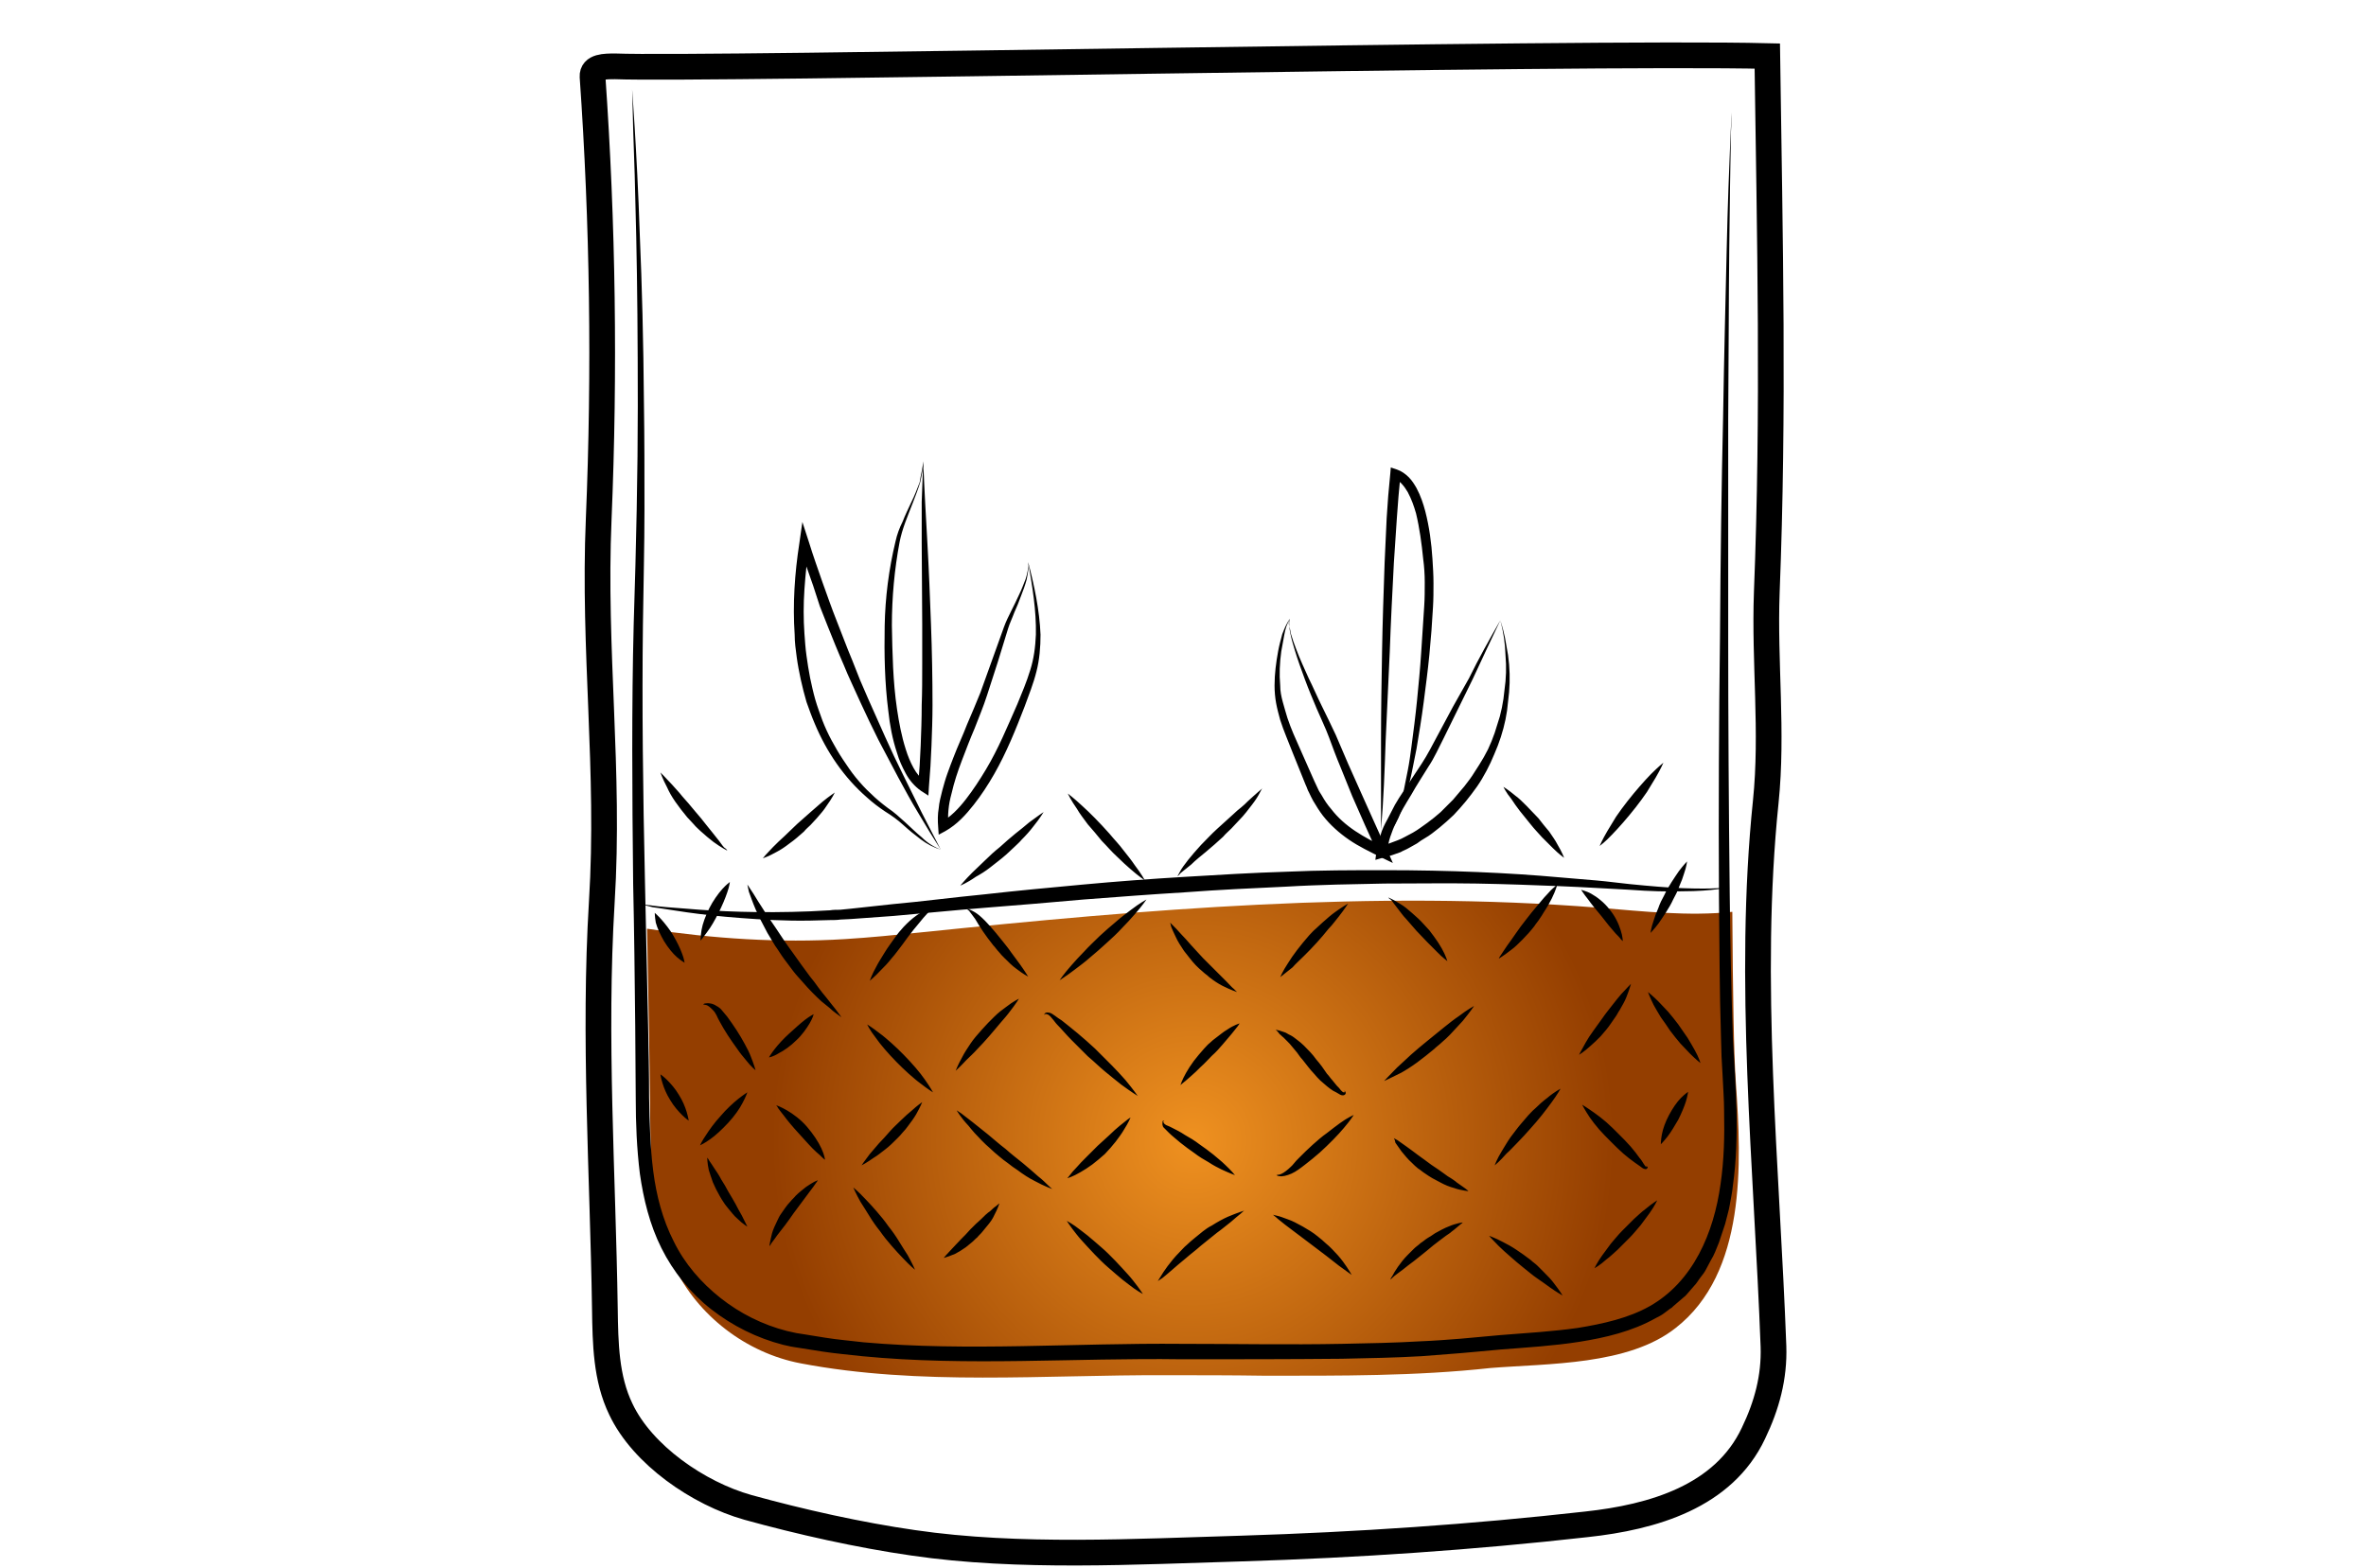 <?xml version="1.0" encoding="utf-8"?>
<!-- Generator: Adobe Illustrator 19.2.0, SVG Export Plug-In . SVG Version: 6.00 Build 0)  -->
<svg version="1.1" id="Layer_1" xmlns="http://www.w3.org/2000/svg" xmlns:xlink="http://www.w3.org/1999/xlink" x="0px" y="0px"
	 viewBox="0 0 460 304.9" style="enable-background:new 0 0 460 304.9;" xml:space="preserve">
<style type="text/css">
	.st0{fill:none;stroke:#000000;stroke-width:5;stroke-miterlimit:10;}
	.st1{opacity:0.9;fill:url(#SVGID_1_);enable-background:new    ;}
	.st2{fill:url(#SVGID_2_);}
</style>
<path class="st0" d="M6588.6-965.7c0.3,38.5,0.2,82.4-5.7,120.5c-2.3,14.7-3.7,31.7-10.6,44.9c-9.4,17.9-18.6,35.9-34,49.5
	c-5.5,4.9-11.5,9.2-17.9,12.8c-4.2,2.3-15.3,5.1-15.9,10.8c-0.4,3.6,3.8,5.7,6.9,7.6c6.9,4.3,10.9,12.3,11.6,20.4
	c1.5,15.4-5.6,30.7-18.9,38.8c-0.8,0.5-1.6,1-1.9,1.8c-0.7,2.1,2.1,3.4,4.2,3.8c12.1,2.1,24,5,35.7,8.7c7.7,2.4,24.3,10.6,12,18.5
	c-7.7,4.9-17,6.2-26,7.3c-24.7,3.1-49.7,6.2-74.5,3.9c-5.6-0.5-11.2-1.4-16.8-2.2l-22.5-3.3c-5.3-0.8-11.8-2.7-12.7-7.9
	c-1.7-10.2,16.6-15.1,23.6-17.2c4.9-1.5,36.5-4.6,35.6-9.3c-0.5-2.4-2.8-3.9-4.8-5.4c-8.9-6.4-15-16.4-16.6-27.2s1.3-22.2,7.9-30.9
	c2.2-2.9,4.9-6,4.4-9.6c-0.2-1.5-1-2.9-2-4.1c-5.1-6.7-15.9-9.5-22.8-14.7c-7.9-6-15.2-12.8-21.6-20.4
	c-12.5-14.5-22.1-31.5-27.6-49.9c-5.2-17.2-6.9-35.3-8.2-53.2c-2.3-31-3.6-62-3.8-93.1c20.2-2.4,42-1.8,62.4-1.4
	C6480.9-965.1,6588.6-967.8,6588.6-965.7L6588.6-965.7z"/>
<path d="M6462-650.8v1.9c0,0.6,0.1,1.3,0.6,1.9c0.4,0.6,1.2,0.8,2.2,0.8c2.1-0.1,4.5-0.2,7.1-0.2c1.3,0,2.7-0.1,4-0.1
	c1.4-0.1,2.8-0.1,4.1-0.2c1.4-0.1,2.8-0.1,4.1-0.2c1.4-0.1,2.7-0.1,4-0.2c2.6-0.1,5-0.2,7.1-0.3c2-0.1,3.7-0.6,4.6-1.3
	c0.4-0.4,0.7-0.8,0.8-1.1c0.1-0.3,0.2-0.5,0.2-0.5v0.5c-0.1,0.3-0.2,0.8-0.6,1.3s-1.1,1-1.9,1.4c-0.8,0.4-1.8,0.7-2.8,0.8
	c-2.1,0.4-4.5,0.7-7.1,0.9c-1.3,0.1-2.7,0.3-4,0.4c-1.4,0.1-2.8,0.2-4.2,0.2c-1.4,0-2.8,0.1-4.2,0.1h-4.1c-2.6-0.1-5.1-0.2-7.2-0.4
	c-0.5-0.1-1.1-0.1-1.6-0.4c-0.5-0.3-0.9-0.7-1.1-1.1c-0.4-0.9-0.4-1.7-0.3-2.3c0.1-0.6,0.2-1.1,0.3-1.4
	C6461.9-650.6,6462-650.8,6462-650.8L6462-650.8z M6461.6-735.4c0,0,0.6,0.2,1.6,0.5c0.5,0.2,1.2,0.3,1.9,0.5s1.6,0.4,2.4,0.5
	c0.9,0.2,1.9,0.3,2.9,0.5c1,0.1,2.1,0.2,3.3,0.3c1.1,0.1,2.3,0.1,3.5,0.2h3.6c1.2,0,2.5,0,3.7-0.1c1.2,0,2.4-0.1,3.6-0.1
	c2.3-0.1,4.5-0.1,6.3-0.3s3.2-0.6,4.1-1.2c0.4-0.3,0.8-0.6,1-0.8l0.3-0.3c0,0-0.1,0.1-0.2,0.4c-0.2,0.3-0.4,0.6-0.8,1
	c-0.8,0.8-2.3,1.6-4.2,2c-0.9,0.2-2,0.4-3,0.5c-1.1,0.1-2.2,0.3-3.3,0.4l-3.6,0.3c-1.2,0.1-2.5,0.1-3.7,0.2c-1.3,0-2.5,0-3.7-0.1
	c-0.6,0-1.2-0.1-1.8-0.1c-0.6-0.1-1.2-0.1-1.8-0.2c-1.2-0.1-2.3-0.4-3.4-0.6c-0.5-0.1-1-0.3-1.5-0.4c-0.5-0.2-1-0.3-1.4-0.4
	c-1.8-0.6-3.2-1.3-4.2-1.8C6462.2-735.1,6461.6-735.4,6461.6-735.4L6461.6-735.4z M6411.5-633.3l0.3,0.3c0.2,0.2,0.5,0.4,1,0.6
	c0.9,0.5,2.3,1,4.2,1.4c1.9,0.4,4.2,0.7,6.8,1.1c2.6,0.4,5.6,0.7,8.9,1.1c3.3,0.3,6.8,0.7,10.6,1c3.7,0.3,7.7,0.5,11.8,0.7
	c8.2,0.3,17,0.5,25.7,0.6c4.4,0.1,8.8,0.1,13.1,0.2c4.3,0,8.5,0.1,12.6,0c4.1-0.1,8-0.4,11.7-0.8c3.7-0.5,7.2-1.1,10.4-1.7
	c6.4-1.4,11.6-3,15.2-4.3c1.8-0.7,3.2-1.2,4.2-1.6l1.5-0.6c0,0-0.5,0.2-1.4,0.7c-0.9,0.4-2.3,1.1-4.1,1.8c-3.5,1.5-8.7,3.5-15.1,5.1
	c-6.4,1.6-14.1,2.9-22.3,3.2c-4.1,0.2-8.4,0.2-12.7,0.2c-4.3,0-8.7-0.1-13.1-0.1c-4.4-0.1-8.8-0.2-13.1-0.3
	c-4.3-0.1-8.6-0.4-12.7-0.6c-4.1-0.3-8.1-0.6-11.8-1c-3.8-0.4-7.3-0.8-10.6-1.3c-1.6-0.3-3.2-0.5-4.7-0.7c-1.5-0.3-2.9-0.5-4.2-0.8
	c-2.6-0.5-4.9-1-6.8-1.5s-3.3-1.1-4.1-1.7c-0.4-0.3-0.7-0.5-0.9-0.7C6411.6-633.2,6411.5-633.3,6411.5-633.3L6411.5-633.3z"/>
<linearGradient id="SVGID_1_" gradientUnits="userSpaceOnUse" x1="6378.8" y1="-1350.877" x2="6584.7" y2="-1350.877" gradientTransform="matrix(1 0 0 1 0 507)">
	<stop  offset="1.800000e-02" style="stop-color:#801FE3"/>
	<stop  offset="1" style="stop-color:#B7A7FF"/>
</linearGradient>
<path class="st1" d="M6378.8-937.5c1.4,24.4,2.7,48.8,4.1,73.2c0.4,7.9,0.9,15.9,2.2,23.7c1.8,11.1,5.4,21.8,8.9,32.5
	c3,9.1,6,18.2,11.1,26.3c17.8,28.1,51.5,32.7,81.9,31.3c10.6-0.5,21.3-1.5,31.5-4.7c66.9-21.3,65.2-117,66.1-172.7
	c0-2.6,0.1-5.1,0.1-7.7C6516-933.4,6447.2-931.6,6378.8-937.5L6378.8-937.5z"/>
<path d="M6373.7-957.2c0,0,0.6,8.1,1.5,22.2c0.5,7.1,1,15.6,1.7,25.5c0.6,9.8,1.4,20.9,2.1,33.1c0.4,6.1,0.7,12.4,1.3,18.9
	c0.5,6.5,1.4,13.2,3,19.9s3.7,13.5,6,20.4c2.4,6.9,4.5,14,7.5,20.9c0.8,1.7,1.5,3.4,2.4,5.1c0.9,1.6,1.8,3.3,2.8,4.8
	c1.1,1.6,2.2,3.1,3.4,4.7c1.2,1.4,2.5,2.8,3.7,4.3c5.3,5.5,11.7,10,18.8,13.2c7.1,3.3,14.8,5.4,22.6,6.6c7.9,1.3,15.9,1.7,23.9,1.7
	c8-0.1,16.1-0.4,24-1.5c3.9-0.5,7.9-1.2,11.7-2.2c1-0.3,1.9-0.5,2.8-0.8l0.7-0.2h0.1l0.2-0.1l0.4-0.1l1.4-0.5l2.8-1
	c0.5-0.2,0.9-0.3,1.4-0.5l1.3-0.6c7.1-3.1,13.7-7.4,19.4-12.5c5.7-5.1,10.5-11.1,14.4-17.5c4-6.3,7.1-13.1,9.7-19.8
	c2.6-6.8,4.6-13.6,6.3-20.3c3.2-13.5,5-26.5,6.2-38.5c1.1-12.1,1.7-23.2,2-33c0.3-9.9,0.5-18.4,0.7-25.5c0.2-14.2,0.4-22.2,0.4-22.2
	s0,2,0.1,5.8c0,3.8,0.1,9.4,0.2,16.4c0,7.1,0,15.7-0.2,25.5c-0.1,9.9-0.5,21-1.5,33.1c-1,12.1-2.6,25.2-5.7,38.9
	c-1.6,6.8-3.6,13.7-6.1,20.6c-2.5,6.9-5.7,13.8-9.8,20.3c-4,6.5-9,12.7-14.8,18.1c-5.9,5.4-12.7,9.8-20.2,13.1l-1.4,0.6
	c-0.5,0.2-0.9,0.4-1.4,0.5l-2.8,1l-1.4,0.5l-0.4,0.1l-0.2,0.1l-0.2,0.1l-0.7,0.2c-1,0.3-2,0.6-2.9,0.8c-3.9,1-8,1.8-12,2.4
	c-8.1,1.1-16.2,1.5-24.4,1.6c-8.2,0-16.3-0.5-24.4-1.8c-8-1.3-16-3.5-23.3-7c-7.4-3.4-14.1-8.1-19.6-13.9c-1.3-1.5-2.6-3.1-3.9-4.6
	c-1.1-1.6-2.2-3.2-3.3-4.7c-2.2-3.4-3.9-6.8-5.4-10.4c-3-7.1-5.2-14.2-7.5-21.2c-2.2-7-4.3-13.9-5.8-20.7
	c-1.6-6.9-2.4-13.6-2.8-20.2c-0.5-6.6-0.7-12.9-1-18.9c-0.6-12.1-1.1-23.2-1.6-33.1s-0.8-18.4-1.2-25.5
	C6374-949.2,6373.7-957.2,6373.7-957.2L6373.7-957.2z"/>
<path d="M6374.1-941.8c0,0,0.8,0,2.4,0.1s3.8,0.2,6.7,0.3c2.9,0.2,6.4,0.3,10.5,0.5c4,0.2,8.6,0.3,13.6,0.5s10.4,0.3,16.1,0.5
	s11.7,0.2,17.9,0.4c6.2,0.1,12.6,0.1,19.2,0.2c6.5,0.1,13.2,0,19.8,0.1c6.6,0,13.3,0,19.8-0.1s13-0.1,19.2-0.2
	c12.5-0.1,24.1-0.2,34-0.3c10-0.1,18.3-0.1,24.1-0.1h9.1c0,0-0.8,0.1-2.4,0.2c-1.6,0.1-3.8,0.2-6.7,0.4c-5.8,0.3-14.1,0.8-24.1,1.3
	s-21.6,0.9-34,1.3c-6.2,0.1-12.7,0.4-19.2,0.4c-6.5,0.1-13.2,0.1-19.8,0.2c-6.6,0-13.3,0-19.8-0.2c-6.5-0.1-13-0.3-19.2-0.4
	c-6.2-0.2-12.3-0.4-18-0.8c-2.9-0.2-5.6-0.3-8.3-0.5c-2.7-0.2-5.3-0.4-7.8-0.5c-2.5-0.2-4.9-0.3-7.1-0.5c-2.3-0.2-4.4-0.4-6.4-0.6
	c-4-0.4-7.6-0.7-10.4-1c-2.9-0.3-5.2-0.6-6.7-0.7C6374.9-941.7,6374.1-941.8,6374.1-941.8L6374.1-941.8z"/>
<path class="st0" d="M343.6,10.9c0.5,35.5,1.3,68.9-0.1,104.3c-0.5,13.6,1.2,27.1-0.2,40.7c-3.6,34.8,0.2,71,1.5,105.9
	c0.2,6-1.3,11.5-3.9,16.9c-5.8,12.3-19.5,16.3-32.5,17.7c-22.2,2.5-44.5,4-66.9,4.7c-20.8,0.6-43.4,1.9-63.9-1.1
	c-10.5-1.5-22.1-4.1-32.2-6.9c-9.6-2.7-20.5-10.2-24.7-19.1c-2.9-6-3-12.8-3.1-19.5c-0.4-26.5-2.2-52.6-0.6-79.1
	c1.6-25.6-1.7-48.8-0.6-74.5c1.2-28.7,0.8-57.4-1.2-86c-0.1-2,2.4-2,4.4-2C137.1,13.6,307.2,10,343.6,10.9L343.6,10.9z"/>
<radialGradient id="SVGID_2_" cx="231.932" cy="-285.252" r="81.959" gradientTransform="matrix(1 0 0 1 0 507)" gradientUnits="userSpaceOnUse">
	<stop  offset="0" style="stop-color:#EF9120"/>
	<stop  offset="1" style="stop-color:#943E00"/>
</radialGradient>
<path class="st2" d="M325.8,258.2c13.7-10.7,12.8-32,11.7-47.5c-0.4-5.2-0.6-17.5-0.7-33.4c-8.6,0.9-17.3-0.1-26-0.8
	c-43.9-3.5-88,0.3-131.8,4.8c-4.9,0.5-9.8,1-14.7,1.3c-12.8,0.8-25.7-0.1-38.4-2h-0.1c0.2,11.9,0.5,23.9,0.6,36
	c0.1,10,0.3,20.5,4.6,29.5c4.6,9.7,14.1,17,24.7,19c23.1,4.4,47.5,2.2,70.9,2.3c6.4,0,12.8,0,19.2,0.1c14.7,0,29.4,0.1,44-1.5
	C301,265.1,316.6,265.5,325.8,258.2L325.8,258.2z"/>
<path d="M122.9,17.4c0,0,0.2,2.6,0.5,7.5s0.7,12,1,21.1c0.4,9.1,0.7,20.1,0.8,32.8c0.1,6.3,0.1,13.1,0.1,20.2s-0.2,14.6-0.3,22.4
	c-0.2,15.6,0,32.5,0.4,50.3c0.2,8.9,0.4,18.1,0.6,27.5c0.1,4.7,0.2,9.4,0.2,14.2c0.1,4.8,0.2,9.6,0.8,14.3s1.8,9.4,4,13.7
	c2.1,4.3,5.3,8,9.1,11s8.2,5.2,12.9,6.4c0.6,0.1,1.2,0.3,1.8,0.4l1.9,0.3c1.3,0.2,2.5,0.4,3.7,0.6c2.5,0.4,5,0.6,7.5,0.9
	c20.2,1.8,41.1,0.1,61.9,0.3c10.4,0,20.8,0.2,31.1,0c5.2-0.1,10.3-0.2,15.4-0.5c2.6-0.1,5.1-0.3,7.7-0.5s5.1-0.5,7.7-0.7
	c5.1-0.4,10.2-0.7,15.1-1.4c4.9-0.8,9.8-1.9,13.9-4.2c8.5-4.8,12.5-14.3,13.8-23.7c0.7-4.7,0.8-9.5,0.7-14.2c0-2.4-0.2-4.7-0.3-7.1
	c-0.1-1.2-0.1-2.4-0.2-3.6c0-1.2-0.1-2.4-0.1-3.5c-0.3-9.4-0.3-18.6-0.4-27.5c-0.1-17.9,0-34.8,0.2-50.4c0.1-15.6,0.3-29.9,0.6-42.6
	c0.2-12.7,0.5-23.7,0.7-32.8c0.2-9.1,0.5-16.2,0.7-21.1c0.1-2.4,0.2-4.3,0.3-5.6c0.1-1.3,0.1-1.9,0.1-1.9s0,0.6-0.1,1.9
	c0,1.3-0.2,3.1-0.2,5.6c-0.1,4.9-0.2,12-0.3,21.1c-0.1,9.1-0.1,20.1-0.2,32.8V124c0,15.6,0.1,32.5,0.3,50.3
	c0.1,8.9,0.3,18.1,0.6,27.4c0.5,9.3,1.4,19,0,28.9c-0.1,1.2-0.4,2.5-0.6,3.7s-0.6,2.4-0.9,3.7l-1.2,3.6c-0.5,1.2-0.9,2.4-1.6,3.5
	l-0.9,1.7c-0.3,0.6-0.7,1.1-1.1,1.6s-0.7,1.1-1.2,1.6l-1.3,1.5c-0.2,0.2-0.4,0.5-0.7,0.7l-0.7,0.6l-1.4,1.2l-0.2,0.2
	c0,0-0.2,0.2-0.3,0.2l-0.4,0.3l-0.8,0.6c-0.5,0.4-1.1,0.7-1.7,1c-4.6,2.6-9.8,3.8-14.8,4.6c-5.1,0.8-10.2,1.1-15.3,1.5
	c-2.5,0.2-5.1,0.5-7.7,0.7s-5.2,0.4-7.7,0.6c-5.2,0.3-10.4,0.4-15.5,0.5c-10.4,0.1-20.8,0.1-31.2,0.1c-20.7-0.3-41.6,1.4-62.1-0.6
	c-2.6-0.3-5.1-0.5-7.7-0.9c-1.3-0.2-2.5-0.4-3.8-0.6l-1.9-0.3c-0.7-0.1-1.3-0.3-1.9-0.4c-5.1-1.3-9.9-3.7-14-6.9s-7.4-7.3-9.7-11.9
	c-2.3-4.6-3.5-9.6-4.2-14.5c-0.6-4.9-0.8-9.8-0.8-14.6s-0.1-9.5-0.1-14.2c-0.1-9.4-0.2-18.6-0.4-27.5c-0.2-17.9-0.3-34.8,0.1-50.4
	c0.5-15.6,0.8-29.9,0.8-42.5c0-12.7-0.1-23.7-0.3-32.8c-0.2-9.1-0.4-16.2-0.6-21.1C123,20,122.9,17.4,122.9,17.4L122.9,17.4z"/>
<path d="M179.5,89.7c0,1.4-0.3,2.7-0.6,4.1c-0.4,1.3-0.9,2.6-1.4,3.9c-1,2.6-2.1,5.1-2.6,7.7c-1,5.3-1.5,10.8-1.5,16.2
	c0.1,5.4,0.2,10.9,1,16.3c0.4,2.7,0.9,5.3,1.7,7.8c0.4,1.3,0.9,2.5,1.5,3.6s1.4,2.1,2.4,2.7l-1.5,0.8l0.3-3.9l0.2-3.9
	c0.1-2.6,0.2-5.2,0.2-7.9c0.1-2.6,0.1-5.2,0.1-7.9v-7.9l-0.1-15.8v-7.9C179.3,94.9,179.4,92.3,179.5,89.7L179.5,89.7z M179.5,89.7
	c0.2,5.3,0.5,10.5,0.8,15.8s0.5,10.5,0.7,15.8s0.3,10.5,0.3,15.8c0,2.6-0.1,5.3-0.2,7.9l-0.2,4l-0.3,4l-0.1,1.7l-1.4-0.9
	c-1.3-0.9-2.3-2.1-3-3.4c-0.7-1.3-1.3-2.6-1.7-4c-0.9-2.7-1.4-5.4-1.7-8.2c-0.7-5.5-0.8-11-0.7-16.5c0.1-5.5,0.8-11,2.1-16.4
	c0.3-1.4,0.8-2.7,1.4-3.9c0.5-1.3,1.1-2.5,1.7-3.8c0.6-1.2,1.1-2.5,1.6-3.8C179,92.4,179.4,91,179.5,89.7L179.5,89.7z"/>
<path d="M182.9,165.2l-2.2-3.5l-2.1-3.5c-1.4-2.3-2.7-4.7-4-7.1c-1.3-2.4-2.5-4.8-3.8-7.2c-1.2-2.4-2.4-4.9-3.5-7.3
	c-1.1-2.5-2.3-4.9-3.3-7.4c-1.1-2.5-2.1-5-3.1-7.5l-1.5-3.8l-1.3-4c-0.9-2.6-1.8-5.1-2.7-7.7l1.9-0.2c-0.4,2.9-0.7,5.7-0.9,8.6
	c-0.2,2.9-0.2,5.8,0,8.6c0.1,1.4,0.2,2.9,0.4,4.3s0.4,2.8,0.7,4.3c0.3,1.4,0.6,2.8,1,4.2s0.9,2.7,1.4,4.1c0.5,1.3,1.1,2.6,1.8,3.9
	c0.7,1.3,1.4,2.5,2.2,3.7c0.8,1.2,1.6,2.4,2.5,3.5s1.9,2.2,2.9,3.1c1,1,2.1,1.9,3.3,2.8c1.2,0.8,2.3,1.8,3.4,2.8s2.1,2,3.2,2.9
	C180.3,163.9,181.6,164.7,182.9,165.2L182.9,165.2z M182.9,165.2c-1.4-0.4-2.7-1.1-3.9-2c-1.2-0.9-2.3-1.8-3.4-2.8s-2.2-1.8-3.5-2.6
	c-1.2-0.8-2.4-1.7-3.5-2.7c-4.5-3.9-7.9-8.9-10.2-14.4c-0.6-1.4-1.1-2.8-1.6-4.2c-0.4-1.4-0.8-2.9-1.1-4.3c-0.3-1.4-0.6-2.9-0.8-4.4
	c-0.2-1.5-0.4-2.9-0.4-4.4c-0.4-5.9,0-11.9,0.9-17.7l0.6-4.2l1.3,4c0.8,2.6,1.7,5.1,2.6,7.7c0.9,2.5,1.8,5.1,2.8,7.6s1.9,5,3,7.6
	l1.5,3.8l1.6,3.7c1.1,2.5,2.2,4.9,3.3,7.4l1.7,3.7l1.8,3.7c1.2,2.4,2.4,4.9,3.6,7.3L182.9,165.2L182.9,165.2z M199.9,109.3
	c1.2,4.6,2.2,9.3,2.4,14.1c0,2.4-0.2,4.9-0.8,7.2c-0.6,2.4-1.5,4.6-2.3,6.8c-1.7,4.4-3.5,8.9-5.9,13.1c-1.2,2.1-2.5,4.1-4,6
	s-3.2,3.8-5.5,5.1l-1.3,0.7l-0.1-1.5c-0.1-1.2-0.1-2.5,0.1-3.6c0.1-1.2,0.4-2.3,0.7-3.5c0.3-1.1,0.6-2.2,1-3.3s0.8-2.2,1.2-3.2
	c0.8-2.1,1.8-4.2,2.6-6.3c0.9-2.1,1.8-4.2,2.6-6.2l2.3-6.4l2.3-6.4c0.4-1.1,0.9-2.1,1.4-3.1s1-2,1.5-3.1c0.5-1,0.9-2.1,1.3-3.1
	C199.7,111.6,200,110.5,199.9,109.3L199.9,109.3z M199.9,109.3c0.2,1.1-0.1,2.3-0.3,3.4c-0.3,1.1-0.7,2.2-1.1,3.2
	c-0.4,1.1-0.8,2.1-1.3,3.2c-0.4,1.1-0.9,2.1-1.2,3.1l-2,6.5l-2.1,6.5c-0.7,2.2-1.6,4.3-2.4,6.4c-0.9,2.1-1.7,4.2-2.5,6.3
	s-1.5,4.2-2,6.4c-0.3,1.1-0.5,2.1-0.6,3.2c-0.1,1.1-0.1,2.1,0,3.2l-1.5-0.8c1.9-1,3.5-2.7,4.9-4.5s2.7-3.8,3.9-5.8
	c2.4-4,4.2-8.4,6.1-12.7c0.9-2.2,1.8-4.3,2.5-6.6c0.7-2.2,1-4.5,1.1-6.9C201.5,118.7,200.7,114,199.9,109.3L199.9,109.3z M145.3,172
	c0,0,0.3,0.4,0.8,1.2c0.5,0.7,1.1,1.8,1.9,3c0.4,0.6,0.8,1.3,1.3,2s1,1.5,1.5,2.2c1,1.5,2.1,3.2,3.3,4.8c1.1,1.6,2.3,3.2,3.4,4.7
	c0.6,0.7,1.1,1.4,1.6,2.1c0.5,0.7,1,1.3,1.5,1.9c0.9,1.2,1.7,2.1,2.2,2.8s0.8,1.1,0.8,1.1s-0.4-0.3-1.1-0.8c-0.4-0.3-0.8-0.6-1.2-1
	c-0.5-0.4-1-0.8-1.6-1.3c-1.1-1-2.4-2.3-3.6-3.7c-0.6-0.7-1.3-1.4-1.9-2.2l-1.8-2.4c-0.6-0.8-1.1-1.7-1.7-2.5
	c-0.5-0.8-1-1.7-1.5-2.5c-0.9-1.7-1.7-3.2-2.3-4.6c-0.6-1.4-1-2.6-1.3-3.4C145.4,172.5,145.3,172,145.3,172L145.3,172z M169.1,190.7
	c0,0,0.4-1.2,1.3-2.8c0.4-0.8,1-1.7,1.6-2.7s1.3-1.9,2-2.9c0.4-0.5,0.7-1,1.1-1.4c0.4-0.5,0.8-0.9,1.2-1.3c0.8-0.8,1.7-1.5,2.5-2
	s1.5-0.8,2-1s0.8-0.3,0.8-0.3l-0.6,0.6c-0.4,0.4-0.9,0.9-1.5,1.6c-0.6,0.7-1.2,1.5-1.9,2.3c-0.7,0.9-1.4,1.8-2.1,2.8
	c-0.7,0.9-1.4,1.9-2.2,2.8c-0.7,0.9-1.4,1.6-2.1,2.3C170.1,189.9,169.1,190.7,169.1,190.7L169.1,190.7z M168.6,199.2
	c0,0,1,0.6,2.4,1.7c0.7,0.5,1.5,1.2,2.3,1.9s1.6,1.5,2.4,2.3s1.6,1.7,2.3,2.5c0.7,0.8,1.3,1.6,1.8,2.3c1,1.4,1.6,2.5,1.6,2.5
	s-1-0.6-2.4-1.7c-0.7-0.5-1.5-1.2-2.3-1.9s-1.6-1.5-2.4-2.3s-1.6-1.7-2.3-2.5c-0.7-0.8-1.3-1.6-1.8-2.3
	C169.1,200.3,168.6,199.2,168.6,199.2z M185.8,208.2c0,0,0.4-1.1,1.3-2.7c0.4-0.8,1-1.7,1.6-2.6c0.6-0.9,1.4-1.8,2.2-2.7
	c0.4-0.4,0.8-0.9,1.2-1.3l1.2-1.2c0.8-0.8,1.6-1.4,2.3-1.9c1.4-1.1,2.5-1.6,2.5-1.6s-0.6,1-1.7,2.4c-0.5,0.7-1.2,1.5-1.9,2.3
	c-0.7,0.8-1.4,1.7-2.2,2.6c-0.8,0.9-1.5,1.7-2.3,2.5c-0.7,0.8-1.5,1.5-2.1,2.1C186.7,207.4,185.8,208.2,185.8,208.2L185.8,208.2z
	 M149.5,205.6c0,0,0.4-0.7,1.1-1.6c0.7-0.9,1.7-2,2.8-3c1.1-1,2.2-2,3.1-2.7s1.7-1.1,1.7-1.1s-0.2,0.8-0.8,1.8
	c-0.6,1-1.5,2.3-2.6,3.3c-1.1,1.1-2.4,2-3.4,2.5C150.3,205.5,149.5,205.6,149.5,205.6L149.5,205.6z M136.5,195.4c0,0,0.1,0,0.2-0.1
	s0.3-0.2,0.5-0.2c0.5-0.1,1.4,0,2.1,0.5c0.4,0.2,0.8,0.5,1.1,0.9c0.3,0.4,0.7,0.8,1,1.2c0.6,0.8,1.2,1.7,1.8,2.6
	c0.6,0.9,1.1,1.8,1.6,2.7s0.9,1.7,1.2,2.5c0.6,1.5,0.9,2.6,0.9,2.6s-0.9-0.7-1.9-2c-0.5-0.6-1.1-1.3-1.7-2.2
	c-0.6-0.8-1.2-1.7-1.8-2.6c-0.6-0.9-1.1-1.8-1.6-2.7c-0.3-0.5-0.4-0.8-0.6-1.2s-0.4-0.7-0.7-1c-0.5-0.5-0.9-0.9-1.4-1
	c-0.2,0-0.4-0.1-0.5-0.1C136.6,195.4,136.5,195.4,136.5,195.4z M136.1,222.7c0,0,0.4-0.9,1.1-1.9c0.7-1.1,1.7-2.5,2.9-3.8
	c1.1-1.3,2.4-2.5,3.4-3.3s1.8-1.3,1.8-1.3s-0.3,0.9-0.9,2c-0.6,1.2-1.6,2.6-2.8,3.9c-1.2,1.3-2.5,2.5-3.5,3.2
	C137,222.3,136.1,222.7,136.1,222.7L136.1,222.7z M150.9,214.9c0,0,0.9,0.3,2.1,1s2.7,1.8,3.9,3.2c1.2,1.4,2.2,2.9,2.8,4.2
	c0.6,1.3,0.7,2.2,0.7,2.2s-0.2-0.1-0.5-0.4c-0.3-0.3-0.7-0.7-1.2-1.1c-1-0.9-2.1-2.2-3.3-3.5c-1.2-1.3-2.3-2.6-3.1-3.7
	c-0.4-0.5-0.8-1-1-1.3C151.1,215.1,150.9,214.9,150.9,214.9L150.9,214.9z M149.6,242.3c0,0,0-0.3,0.1-0.7s0.2-1.1,0.4-1.8
	s0.6-1.6,1-2.4c0.2-0.4,0.4-0.9,0.7-1.3c0.3-0.4,0.6-0.9,0.9-1.3c0.3-0.4,0.6-0.8,1-1.2c0.3-0.4,0.7-0.7,1-1.1
	c0.7-0.7,1.4-1.2,2-1.7c0.6-0.4,1.2-0.8,1.6-1s0.7-0.3,0.7-0.3s-0.1,0.2-0.4,0.6c-0.3,0.4-0.6,0.9-1.1,1.5c-0.9,1.2-2,2.7-3.2,4.3
	c-1.1,1.6-2.3,3.2-3.2,4.3c-0.4,0.6-0.8,1.1-1.1,1.5C149.8,242.1,149.6,242.3,149.6,242.3L149.6,242.3z M167.5,226.6
	c0,0,0.6-0.9,1.6-2.2c0.5-0.6,1.1-1.3,1.8-2.1c0.7-0.7,1.4-1.5,2.1-2.3s1.5-1.5,2.2-2.2s1.4-1.3,2-1.8c1.2-1.1,2.1-1.7,2.1-1.7
	s-0.4,1-1.2,2.4c-0.4,0.7-1,1.5-1.6,2.3c-0.3,0.4-0.6,0.8-1,1.2c-0.3,0.4-0.7,0.8-1.1,1.2c-0.8,0.8-1.5,1.5-2.3,2.1
	s-1.5,1.2-2.2,1.6C168.5,226.1,167.5,226.6,167.5,226.6z M165.9,230.9c0,0,1,0.8,2.3,2.2c0.7,0.7,1.4,1.5,2.2,2.4
	c0.8,0.9,1.6,1.9,2.3,2.9c0.8,1,1.5,2,2.1,3s1.2,1.9,1.7,2.7c0.9,1.6,1.4,2.8,1.4,2.8s-1-0.8-2.3-2.2c-0.7-0.7-1.4-1.5-2.2-2.4
	c-0.8-0.9-1.6-1.9-2.3-2.9c-0.8-1-1.5-2-2.1-3s-1.2-1.9-1.7-2.7C166.4,232.1,165.9,230.9,165.9,230.9z M186,215.9l0.9,0.6
	c0.5,0.4,1.3,1,2.2,1.7c0.9,0.7,1.9,1.5,3,2.4s2.2,1.9,3.4,2.8c1.1,1,2.3,1.9,3.4,2.8c1.1,0.9,2.1,1.8,2.9,2.5
	c0.9,0.7,1.6,1.4,2,1.8c0.5,0.5,0.8,0.7,0.8,0.7s-1.5-0.5-3.5-1.6c-1-0.5-2.1-1.2-3.3-2.1c-0.6-0.4-1.2-0.8-1.8-1.3
	c-0.6-0.4-1.2-0.9-1.8-1.4c-0.6-0.5-1.2-1-1.7-1.5c-0.6-0.5-1.1-1-1.6-1.5c-1-1-1.9-2-2.6-2.9C186.7,217.2,186,215.9,186,215.9z
	 M203,197.4c0,0,0-0.1,0.1-0.3s0.5-0.3,0.8-0.2c0.2,0,0.4,0.1,0.6,0.2c0.2,0.1,0.4,0.3,0.6,0.4c0.4,0.3,0.8,0.6,1.3,0.9
	c0.9,0.7,2,1.6,3.1,2.5s2.3,2,3.4,3l3.2,3.2c1,1,1.9,2,2.7,2.9c1.5,1.8,2.4,3.1,2.4,3.1s-1.3-0.8-3.2-2.2c-0.9-0.7-2-1.6-3.1-2.5
	s-2.2-2-3.4-3l-3.2-3.2c-1-1-1.9-2.1-2.7-2.9c-0.4-0.4-0.7-0.9-1-1.2c-0.3-0.4-0.5-0.6-0.8-0.8c-0.3-0.1-0.5-0.2-0.6-0.1
	C203,197.3,203,197.4,203,197.4L203,197.4z M207.5,229.1c0,0,0.2-0.2,0.5-0.6c0.3-0.4,0.7-0.9,1.3-1.5c0.5-0.6,1.2-1.3,1.9-2
	l2.2-2.2c0.8-0.7,1.5-1.4,2.3-2.1c0.7-0.7,1.4-1.3,2-1.8s1.1-0.9,1.5-1.2s0.6-0.4,0.6-0.4s-0.4,1-1.3,2.4c-0.4,0.7-1,1.5-1.6,2.3
	c-0.3,0.4-0.7,0.8-1,1.2c-0.4,0.4-0.7,0.8-1.1,1.2c-0.8,0.7-1.6,1.4-2.4,2s-1.6,1.1-2.3,1.5C208.6,228.8,207.5,229.1,207.5,229.1
	L207.5,229.1z M207.4,237.4c0,0,1.2,0.6,2.7,1.8c0.8,0.6,1.7,1.3,2.6,2.1s1.9,1.6,2.8,2.5s1.8,1.8,2.6,2.7c0.8,0.9,1.6,1.7,2.2,2.5
	c1.2,1.5,1.9,2.6,1.9,2.6s-1.2-0.6-2.7-1.8c-0.8-0.6-1.7-1.3-2.6-2.1s-1.9-1.6-2.8-2.5s-1.8-1.8-2.6-2.7c-0.8-0.9-1.6-1.7-2.2-2.5
	C208.1,238.5,207.4,237.4,207.4,237.4z M225.1,249.1c0,0,0.2-0.3,0.5-0.8s0.8-1.3,1.4-2.1s1.4-1.8,2.3-2.7c0.5-0.5,0.9-1,1.4-1.4
	c0.5-0.5,1-0.9,1.6-1.4c0.5-0.4,1.1-0.9,1.6-1.3s1.1-0.8,1.7-1.1c1.1-0.7,2.2-1.3,3.1-1.7s1.8-0.7,2.3-0.9l0.9-0.3
	c0,0-0.3,0.2-0.7,0.6c-0.5,0.4-1.1,0.9-1.9,1.6c-0.8,0.6-1.7,1.4-2.7,2.1c-1,0.8-2,1.6-3.1,2.5c-1,0.9-2.1,1.7-3,2.5
	c-1,0.8-1.9,1.6-2.6,2.2c-0.8,0.7-1.4,1.2-1.9,1.6L225.1,249.1L225.1,249.1z M226.4,218h-0.2c-0.1,0.1,0,0.2,0.1,0.4
	c0.1,0.1,0.1,0.2,0.2,0.2l0.1,0.1c0.1,0,0.1,0.1,0.2,0.1c0.3,0.1,0.7,0.3,1.1,0.5c0.8,0.4,1.6,0.8,2.5,1.4c0.9,0.5,1.9,1.1,2.8,1.8
	c0.9,0.6,1.8,1.3,2.7,2c0.8,0.7,1.6,1.3,2.2,1.9c1.3,1.2,2,2.1,2,2.1s-1.1-0.4-2.6-1.1c-0.8-0.4-1.6-0.8-2.5-1.4
	c-0.9-0.5-1.9-1.1-2.8-1.8c-0.9-0.6-1.8-1.3-2.7-2c-0.8-0.7-1.6-1.3-2.2-1.9l-0.8-0.8l-0.2-0.2c-0.1-0.1-0.2-0.2-0.2-0.3
	c-0.1-0.2-0.1-0.3-0.1-0.5c0-0.3,0-0.6,0.2-0.6C226.4,218,226.4,218.1,226.4,218L226.4,218z M247.5,236.2c0,0,0.3,0.1,0.8,0.2
	s1.3,0.4,2.1,0.7c0.9,0.3,1.8,0.8,2.9,1.4l1.5,0.9c0.5,0.3,1,0.7,1.5,1.1c0.5,0.4,1,0.8,1.4,1.2c0.5,0.4,0.9,0.8,1.3,1.2
	c0.8,0.8,1.5,1.6,2.1,2.4c1.1,1.5,1.7,2.6,1.7,2.6s-0.3-0.2-0.7-0.5c-0.4-0.3-1.1-0.8-1.8-1.3c-1.4-1.1-3.3-2.6-5.2-4
	c-1.9-1.4-3.8-2.9-5.3-4c-0.7-0.6-1.3-1-1.7-1.4C247.7,236.4,247.5,236.2,247.5,236.2L247.5,236.2z M270.3,248.8
	c0,0,0.1-0.3,0.4-0.7c0.2-0.4,0.6-1.1,1.1-1.8s1.1-1.5,1.9-2.3l1.2-1.2c0.4-0.4,0.9-0.7,1.3-1.1c0.5-0.3,0.9-0.7,1.4-1
	s1-0.6,1.4-0.9c0.9-0.5,1.8-1,2.6-1.3c1.6-0.7,2.8-0.8,2.8-0.8s-0.2,0.2-0.6,0.5s-0.9,0.8-1.6,1.3c-0.3,0.3-0.7,0.5-1.1,0.8
	l-1.2,0.9c-0.8,0.6-1.7,1.3-2.5,2c-0.9,0.7-1.7,1.4-2.5,2s-1.6,1.2-2.2,1.7c-0.7,0.5-1.2,0.9-1.6,1.2
	C270.5,248.7,270.3,248.8,270.3,248.8L270.3,248.8z M247.9,228.5h0.2c0.2,0,0.3-0.1,0.6-0.1c0.5-0.1,1.1-0.5,1.8-1.1
	c0.3-0.3,0.7-0.6,1-1s0.7-0.8,1.1-1.2c0.8-0.8,1.7-1.7,2.6-2.5s1.8-1.6,2.8-2.3c0.9-0.7,1.8-1.4,2.5-1.9c1.5-1.1,2.7-1.6,2.7-1.6
	s-0.7,1.1-1.9,2.5c-0.6,0.7-1.3,1.5-2.1,2.3c-0.8,0.8-1.7,1.7-2.6,2.5s-1.9,1.6-2.8,2.3s-1.8,1.4-2.7,1.8c-0.9,0.4-1.8,0.6-2.3,0.5
	c-0.3,0-0.5-0.1-0.6-0.2H247.9L247.9,228.5z M206,190.6c0,0,0.8-1.2,2.3-2.9c0.7-0.8,1.6-1.8,2.5-2.7c0.9-1,2-2,3-3
	c1.1-1,2.1-1.9,3.2-2.8c1-0.9,2-1.6,2.9-2.3c1.7-1.3,3-2,3-2s-0.8,1.2-2.3,2.9c-0.7,0.8-1.6,1.8-2.5,2.7c-0.9,1-2,2-3,2.9
	c-1.1,1-2.1,1.9-3.2,2.8c-1,0.9-2,1.6-2.9,2.3C207.3,189.8,206,190.6,206,190.6z M207.6,154.3c0,0,1.2,0.9,2.7,2.3
	c0.8,0.7,1.7,1.6,2.6,2.5s1.9,2,2.8,3c0.9,1.1,1.9,2.1,2.7,3.2c0.8,1,1.6,2,2.2,2.9c1.3,1.7,2,3,2,3s-1.2-0.8-2.8-2.2
	c-0.8-0.7-1.7-1.5-2.7-2.5c-1-0.9-1.9-2-2.9-3c-0.9-1.1-1.8-2.2-2.7-3.2c-0.8-1.1-1.6-2.1-2.1-3
	C208.2,155.6,207.6,154.3,207.6,154.3L207.6,154.3z M186.7,172.2c0,0,0.9-1.1,2.3-2.5c0.7-0.7,1.6-1.5,2.5-2.4s1.9-1.8,2.9-2.6
	c1-0.9,2-1.8,3-2.6s1.9-1.5,2.7-2.2c1.6-1.2,2.8-2,2.8-2s-0.7,1.2-2,2.8c-0.6,0.8-1.4,1.7-2.3,2.6c-0.4,0.5-0.9,0.9-1.4,1.4
	s-1,0.9-1.5,1.4c-1,0.9-2.1,1.7-3.1,2.5s-2,1.4-2.9,1.9C188,171.7,186.7,172.2,186.7,172.2L186.7,172.2z M228.9,170.4
	c0,0,0.2-0.3,0.5-0.9c0.3-0.6,0.9-1.4,1.6-2.3c0.7-0.9,1.6-1.9,2.5-2.9c1-1,2-2.1,3.1-3.1s2.2-2,3.2-2.9c0.5-0.5,1-0.9,1.5-1.3
	s0.9-0.8,1.3-1.2c0.8-0.7,1.5-1.4,2-1.8c0.5-0.4,0.8-0.7,0.8-0.7s-0.2,0.3-0.5,0.9c-0.3,0.6-0.8,1.4-1.5,2.3c-0.7,0.9-1.5,2-2.5,3
	c-0.5,0.5-1,1.1-1.5,1.6s-1.1,1-1.6,1.6c-1.1,1-2.2,2-3.3,2.9c-1.1,0.9-2.1,1.7-2.9,2.5c-0.9,0.7-1.6,1.3-2.1,1.7
	C229.2,170.2,228.9,170.4,228.9,170.4L228.9,170.4z M248.9,190c0,0,0.5-1.2,1.5-2.7c0.5-0.8,1.1-1.7,1.8-2.6
	c0.7-0.9,1.5-1.9,2.3-2.8c0.4-0.4,0.8-0.9,1.3-1.3c0.4-0.4,0.9-0.8,1.3-1.2c0.9-0.8,1.7-1.5,2.4-2c1.5-1.1,2.6-1.7,2.6-1.7
	s-0.7,1.1-1.8,2.5c-0.6,0.7-1.2,1.6-2,2.4c-0.7,0.9-1.5,1.8-2.3,2.7s-1.7,1.8-2.5,2.6s-1.6,1.5-2.2,2.2
	C249.9,189.2,248.9,190,248.9,190L248.9,190z M227.5,179.4l0.6,0.6c0.4,0.4,0.9,0.9,1.5,1.6c0.6,0.6,1.3,1.4,2,2.2s1.5,1.6,2.3,2.5
	l2.4,2.4l2.1,2.1c0.6,0.6,1.1,1.2,1.5,1.5l0.6,0.6c0,0-0.3-0.1-0.8-0.3s-1.2-0.5-2-0.9s-1.7-1-2.6-1.7c-0.4-0.4-0.9-0.7-1.3-1.1
	c-0.5-0.4-0.9-0.8-1.3-1.2s-0.8-0.9-1.2-1.4c-0.4-0.5-0.7-0.9-1.1-1.4c-0.6-0.9-1.2-1.8-1.6-2.7c-0.4-0.8-0.7-1.5-0.9-2
	C227.6,179.7,227.5,179.4,227.5,179.4L227.5,179.4z M229.5,211c0,0,0.3-1,1.1-2.4c0.4-0.7,0.9-1.5,1.5-2.3s1.3-1.6,2-2.4
	c0.4-0.4,0.7-0.8,1.1-1.1c0.4-0.4,0.8-0.7,1.2-1c0.8-0.6,1.5-1.2,2.2-1.6c1.3-0.9,2.4-1.2,2.4-1.2s-0.1,0.2-0.4,0.6
	c-0.3,0.4-0.7,0.9-1.2,1.5s-1.1,1.3-1.7,2s-1.3,1.5-2.1,2.2c-0.7,0.7-1.4,1.5-2.1,2.1c-0.7,0.7-1.3,1.3-1.9,1.8s-1.1,1-1.4,1.2
	C229.7,210.8,229.5,211,229.5,211L229.5,211z M248,200.2c0,0,0.3,0.1,0.8,0.2l0.9,0.3c0.4,0.1,0.7,0.4,1.2,0.6
	c0.4,0.2,0.8,0.5,1.3,0.9c0.4,0.3,0.9,0.7,1.3,1.1c0.8,0.8,1.7,1.7,2.4,2.7c0.8,0.9,1.5,1.9,2.1,2.8c0.4,0.4,0.7,0.9,1,1.2
	c0.3,0.4,0.6,0.7,0.9,1.1c0.3,0.3,0.6,0.6,0.8,0.9c0.3,0.3,0.4,0.4,0.6,0.4c0.1,0.1,0.2-0.2,0.1-0.3s-0.2,0-0.2,0s0-0.1,0.2,0
	c0.1,0,0.1,0.1,0.2,0.3c0.1,0.1,0,0.4-0.2,0.5c-0.4,0.2-0.8,0-1.1-0.2c-0.3-0.2-0.7-0.4-1.1-0.6c-0.8-0.5-1.6-1.2-2.5-2
	c-0.4-0.4-0.8-0.8-1.2-1.3c-0.4-0.4-0.8-0.9-1.2-1.4c-0.4-0.5-0.7-0.9-1.1-1.4c-0.4-0.4-0.7-0.9-1-1.3c-0.3-0.4-0.7-0.8-1-1.2
	s-0.6-0.7-0.9-1l-0.8-0.8c-0.3-0.2-0.5-0.5-0.7-0.6C248.3,200.4,248,200.2,248,200.2L248,200.2z M269.1,210.2c0,0,1-1.1,2.5-2.6
	c0.8-0.7,1.7-1.6,2.7-2.5s2.1-1.8,3.2-2.7s2.2-1.8,3.2-2.6s2-1.6,2.9-2.2c1.7-1.3,3-2,3-2s-0.8,1.2-2.2,2.9
	c-0.7,0.8-1.6,1.7-2.5,2.7c-0.5,0.5-1,1-1.5,1.4c-0.5,0.5-1.1,0.9-1.6,1.4c-1.1,0.9-2.2,1.8-3.3,2.6c-1.1,0.8-2.2,1.5-3.1,2
	C270.4,209.6,269.1,210.2,269.1,210.2L269.1,210.2z M271,221.3c0,0,0.3,0.2,0.7,0.4c0.4,0.3,1,0.7,1.7,1.2c0.3,0.2,0.7,0.5,1.1,0.8
	l1.2,0.9c0.8,0.6,1.7,1.2,2.6,1.9c0.9,0.6,1.8,1.2,2.6,1.8c0.4,0.3,0.8,0.6,1.2,0.8c0.4,0.3,0.8,0.5,1.1,0.8
	c0.7,0.5,1.3,0.9,1.7,1.2c0.4,0.3,0.6,0.5,0.6,0.5s-0.3,0-0.8-0.1s-1.2-0.2-2-0.5c-0.8-0.2-1.8-0.6-2.7-1.1c-0.5-0.3-1-0.5-1.5-0.8
	s-1-0.6-1.4-0.9c-0.5-0.3-0.9-0.7-1.4-1c-0.4-0.3-0.8-0.7-1.2-1.1c-0.8-0.7-1.4-1.5-2-2.2c-0.5-0.7-0.9-1.3-1.2-1.7
	C271.2,221.6,271,221.3,271,221.3L271,221.3z M290.6,226.6c0,0,0.4-1.2,1.4-2.8c0.5-0.8,1-1.7,1.7-2.7c0.7-0.9,1.4-1.9,2.2-2.8
	c0.4-0.5,0.8-0.9,1.2-1.4c0.4-0.4,0.8-0.9,1.3-1.3c0.8-0.8,1.6-1.5,2.4-2.1c1.4-1.2,2.6-1.8,2.6-1.8s-0.6,1.1-1.7,2.6
	c-0.5,0.7-1.2,1.6-1.9,2.5c-0.7,0.9-1.5,1.8-2.3,2.7s-1.6,1.8-2.4,2.6s-1.5,1.6-2.2,2.2C291.6,225.8,290.6,226.6,290.6,226.6
	L290.6,226.6z M289.5,240.3c0,0,1.2,0.4,2.7,1.2c0.8,0.4,1.7,0.9,2.6,1.5s1.9,1.3,2.8,2c0.4,0.4,0.9,0.7,1.3,1.1l1.2,1.2
	c0.8,0.8,1.5,1.5,2,2.2c1.1,1.4,1.7,2.4,1.7,2.4s-1.1-0.6-2.5-1.6c-0.7-0.5-1.5-1.1-2.4-1.7c-0.9-0.6-1.8-1.4-2.7-2.1
	c-0.9-0.7-1.8-1.5-2.6-2.2c-0.8-0.7-1.6-1.4-2.2-2C290.3,241.2,289.5,240.3,289.5,240.3L289.5,240.3z M310,246.6
	c0,0,0.5-1.1,1.5-2.5c0.5-0.7,1.1-1.5,1.7-2.3c0.7-0.8,1.4-1.7,2.2-2.5l2.3-2.3c0.8-0.7,1.5-1.4,2.2-1.9c1.3-1.1,2.3-1.7,2.3-1.7
	s-0.5,1.1-1.5,2.5c-0.5,0.7-1.1,1.5-1.7,2.3c-0.7,0.8-1.4,1.7-2.2,2.5l-2.3,2.3c-0.8,0.7-1.5,1.4-2.2,1.9
	C311.1,246,310,246.6,310,246.6z M307.6,214.8c0,0,1,0.6,2.4,1.6c0.7,0.5,1.5,1.1,2.3,1.8s1.6,1.5,2.4,2.3s1.6,1.6,2.3,2.4
	c0.7,0.8,1.3,1.6,1.8,2.3c0.3,0.3,0.5,0.7,0.7,1s0.4,0.6,0.5,0.7c0.1,0,0.1,0.1,0.1,0.1v-0.1c0-0.1-0.1,0-0.1,0v-0.1h0.2
	c0.1,0.1,0.2,0.1,0.1,0.3s-0.3,0.3-0.5,0.2c-0.2,0-0.3-0.1-0.5-0.2c-0.1-0.1-0.3-0.2-0.4-0.3c-0.3-0.2-0.6-0.4-1-0.7
	c-0.7-0.5-1.5-1.1-2.3-1.8s-1.6-1.5-2.4-2.3s-1.6-1.6-2.3-2.4c-0.7-0.8-1.3-1.6-1.8-2.3C308.1,215.8,307.6,214.8,307.6,214.8
	L307.6,214.8z M307,205.1c0,0,0.5-1,1.3-2.4c0.4-0.7,0.9-1.5,1.5-2.3s1.2-1.7,1.8-2.5c0.6-0.9,1.3-1.7,1.9-2.5s1.2-1.5,1.7-2.1
	c1.1-1.2,1.9-2,1.9-2s-0.3,1.1-0.9,2.6c-0.3,0.8-0.8,1.6-1.3,2.5c-0.3,0.4-0.5,0.9-0.8,1.3c-0.3,0.4-0.6,0.9-0.9,1.3
	c-0.6,0.9-1.3,1.7-2,2.5c-0.7,0.7-1.4,1.4-2,1.9C308,204.5,307,205.1,307,205.1z M320.4,192.9c0,0,0.9,0.7,2,1.8
	c0.6,0.6,1.2,1.3,1.9,2c0.7,0.8,1.3,1.6,2,2.5c0.6,0.9,1.2,1.7,1.8,2.6c0.5,0.8,1,1.7,1.4,2.4c0.8,1.4,1.1,2.5,1.1,2.5
	s-0.9-0.7-2-1.8c-0.6-0.6-1.2-1.3-1.9-2c-0.7-0.8-1.3-1.6-2-2.5c-0.6-0.9-1.2-1.8-1.8-2.6c-0.5-0.8-1-1.7-1.4-2.4
	C320.8,194,320.4,192.9,320.4,192.9z M322.9,222.5c0,0,0-0.8,0.2-1.9c0.2-1.1,0.7-2.5,1.4-3.8c0.7-1.3,1.5-2.5,2.3-3.3
	s1.4-1.2,1.4-1.2s-0.1,0.8-0.4,1.8s-0.9,2.4-1.5,3.6c-0.7,1.2-1.4,2.4-2.1,3.3C323.5,221.9,322.9,222.5,322.9,222.5L322.9,222.5z
	 M320.9,181.4c0,0,0.1-1,0.6-2.4c0.2-0.7,0.5-1.5,0.9-2.4c0.3-0.9,0.7-1.7,1.2-2.6c0.4-0.9,0.9-1.7,1.4-2.5s1-1.5,1.4-2.1
	c0.9-1.2,1.6-1.9,1.6-1.9s-0.1,1-0.6,2.4c-0.2,0.7-0.5,1.5-0.9,2.4c-0.3,0.9-0.7,1.7-1.2,2.6c-0.4,0.9-0.9,1.7-1.4,2.5
	s-1,1.5-1.4,2.1C321.6,180.7,320.9,181.4,320.9,181.4z M291.4,186.4c0,0,0.1-0.3,0.4-0.7s0.7-1.1,1.2-1.8s1.1-1.5,1.7-2.4
	s1.3-1.8,2-2.7s1.4-1.8,2.1-2.6s1.3-1.6,1.9-2.2c0.6-0.7,1.1-1.2,1.5-1.5l0.6-0.6c0,0-0.3,1.2-1.1,2.8c-0.4,0.8-0.9,1.7-1.5,2.6
	c-0.3,0.5-0.6,1-0.9,1.4c-0.3,0.5-0.7,0.9-1,1.4c-0.7,0.9-1.5,1.8-2.3,2.6s-1.5,1.5-2.2,2C292.4,185.8,291.4,186.4,291.4,186.4
	L291.4,186.4z M307.4,173c0,0,0.2,0.1,0.6,0.2c0.3,0.1,0.9,0.3,1.4,0.6c1.1,0.6,2.5,1.7,3.5,3c1.1,1.3,1.8,2.8,2.2,4.1
	c0.4,1.2,0.4,2.1,0.4,2.1l-0.4-0.4c-0.2-0.3-0.6-0.7-1-1.1c-0.8-0.9-1.8-2.1-2.7-3.3c-1-1.2-2-2.4-2.7-3.4c-0.4-0.5-0.7-0.9-0.9-1.2
	C307.5,173.2,307.4,173,307.4,173L307.4,173z M269.9,174.5c0,0,1,0.4,2.4,1.3c0.7,0.4,1.4,1,2.2,1.7c0.8,0.7,1.6,1.4,2.3,2.2
	c0.4,0.4,0.7,0.8,1.1,1.2l0.9,1.2c0.6,0.8,1.1,1.6,1.5,2.3c0.8,1.4,1.1,2.5,1.1,2.5s-0.2-0.2-0.6-0.5s-0.9-0.8-1.4-1.3l-1.9-1.9
	c-0.7-0.7-1.4-1.5-2.1-2.2c-0.7-0.8-1.4-1.6-2-2.3c-0.7-0.7-1.2-1.5-1.7-2.1s-0.9-1.2-1.2-1.6C270,174.7,269.9,174.5,269.9,174.5
	L269.9,174.5z M268.5,161.3c0.3,0.3,0.7,0.3,1.1,0.1c0.3-0.2,0.6-0.4,0.9-0.7c0.2-0.3,0.5-0.6,0.6-0.9l0.4-1.1
	c0.6-1.4,0.9-2.9,1.3-4.4l0.9-4.5c0.3-1.5,0.5-3,0.7-4.5c0.4-3,0.8-6.1,1.1-9.1c0.3-3.1,0.6-6.1,0.8-9.2c0.2-3.1,0.4-6.1,0.6-9.2
	c0.1-1.5,0.1-3,0.1-4.6c0-1.5-0.1-3-0.3-4.5c-0.3-3-0.7-6-1.4-8.9c-0.4-1.4-0.9-2.8-1.6-4.1c-0.7-1.2-1.6-2.3-2.7-2.7l1.3-0.8
	c-0.6,5.7-0.9,11.5-1.3,17.2c-0.3,5.8-0.6,11.5-0.8,17.3l-0.8,17.3C269.2,149.8,269,155.6,268.5,161.3L268.5,161.3z M268.5,161.3
	V144c0-5.8,0.1-11.6,0.2-17.3c0.1-5.8,0.3-11.6,0.5-17.3c0.1-2.9,0.3-5.8,0.4-8.7c0.1-1.4,0.2-2.9,0.3-4.3c0.1-1.4,0.3-2.9,0.4-4.3
	l0.1-1.2l1.2,0.4c0.9,0.3,1.7,0.9,2.3,1.5c0.6,0.6,1.1,1.4,1.5,2.1c0.8,1.5,1.3,3,1.7,4.5c0.8,3.1,1.2,6.2,1.4,9.3
	c0.1,1.6,0.2,3.1,0.2,4.7c0,1.6,0,3.1-0.1,4.7c-0.1,1.5-0.2,3.1-0.3,4.6c-0.1,1.5-0.3,3.1-0.4,4.6c-0.3,3.1-0.7,6.1-1.1,9.2
	c-0.4,3.1-0.9,6.1-1.4,9.1l-0.9,4.5c-0.3,1.5-0.7,3-1.1,4.5s-0.9,3-1.5,4.4l-0.5,1c-0.2,0.4-0.4,0.7-0.7,0.9c-0.3,0.3-0.6,0.5-1,0.6
	C269.3,161.7,268.8,161.6,268.5,161.3z M250.8,120.3c-0.6,1-0.9,2-1.1,3.1l-0.6,3.3c-0.3,2.2-0.4,4.4-0.2,6.6c0,1.1,0.2,2.1,0.5,3.2
	s0.6,2.1,0.9,3.1c0.7,2.1,1.6,4.1,2.5,6.1l2.7,6.1c0.2,0.5,0.5,1,0.7,1.5s0.5,0.9,0.8,1.4c0.5,0.9,1.1,1.8,1.8,2.6
	c1.3,1.7,2.9,3.1,4.7,4.3c1.8,1.2,3.7,2.2,5.7,3.1l-1.3,1.3c-1.7-3.7-3.4-7.5-5-11.2l-2.3-5.7c-0.8-1.9-1.5-3.8-2.2-5.7
	s-1.6-3.7-2.4-5.6c-0.8-1.9-1.6-3.8-2.3-5.7c-0.7-1.9-1.4-3.8-2-5.8c-0.3-1-0.6-2-0.8-3c-0.1-0.5-0.2-1-0.2-1.5
	C250.5,121.3,250.5,120.8,250.8,120.3L250.8,120.3z M250.8,120.3c-0.2,0.5-0.2,1-0.1,1.5l0.3,1.5c0.3,1,0.6,1.9,1,2.9
	c0.7,1.9,1.6,3.8,2.4,5.6c0.9,1.8,1.7,3.7,2.6,5.5s1.8,3.7,2.7,5.6l2.4,5.6l2.5,5.6c1.7,3.7,3.3,7.5,5.1,11.2l1.1,2.5l-2.5-1.2
	c-2-1-4.1-2-6-3.3s-3.7-2.9-5.1-4.7c-0.7-0.9-1.3-1.9-1.9-2.9c-0.3-0.5-0.5-1-0.8-1.6c-0.3-0.5-0.4-1-0.7-1.6l-2.5-6.2
	c-0.8-2.1-1.7-4.1-2.4-6.3c-0.3-1.1-0.6-2.2-0.8-3.3c-0.2-1.1-0.3-2.3-0.3-3.4c0-2.3,0.3-4.5,0.7-6.7c0.2-1.1,0.5-2.2,0.8-3.3
	C249.7,122.3,250.1,121.2,250.8,120.3L250.8,120.3z"/>
<path d="M291.7,120.6l0.5,1.7l0.4,1.7l0.3,1.7l0.3,1.7l0.2,1.8l0.1,1.8v1.8l-0.1,1.8l-0.2,1.8l-0.2,1.8l-0.3,1.7l-0.4,1.7l-0.5,1.7
	l-0.6,1.7l-0.7,1.7l-0.7,1.6l-0.8,1.6l-0.9,1.6c-0.6,1-1.3,2-2,2.9l-1.1,1.4l-1.2,1.4l-1.2,1.3l-1.3,1.2l-1.4,1.2l-1.4,1.1
	c-0.5,0.4-1,0.7-1.5,1s-1,0.6-1.5,1c-0.5,0.3-1.1,0.6-1.6,0.9c-0.5,0.3-1.1,0.5-1.6,0.8c-0.6,0.2-1.1,0.4-1.7,0.6l-1.8,0.5l-1.4,0.4
	l0.2-1.5c0.2-1.1,0.4-2.2,0.8-3.3c0.3-1.1,0.8-2.1,1.3-3c0.5-1,1-1.9,1.5-2.9c0.5-0.9,1.1-1.8,1.7-2.7c1.2-1.8,2.3-3.5,3.5-5.3
	c0.6-0.9,1.1-1.8,1.6-2.7l1.5-2.8l3-5.6l3.1-5.5C287.5,128,289.6,124.3,291.7,120.6L291.7,120.6z M291.7,120.6
	c-1.8,3.8-3.6,7.6-5.4,11.5l-2.8,5.7l-2.8,5.7l-1.4,2.8c-0.5,1-1,1.9-1.6,2.8c-1.1,1.8-2.3,3.6-3.3,5.4c-1.1,1.8-2.2,3.6-3,5.4
	c-0.4,0.9-0.8,1.9-1.1,2.8c-0.3,0.9-0.5,1.9-0.6,2.9l-1.2-1.1l1.6-0.5l1.6-0.6c0.5-0.2,1-0.4,1.5-0.7s1-0.5,1.5-0.8s1-0.6,1.4-0.9
	l1.4-1l1.3-1l1.3-1.1l1.2-1.2l1.2-1.2l1.1-1.3l1.1-1.3c0.7-0.9,1.4-1.8,2-2.8l0.9-1.4l0.9-1.5l0.8-1.5l0.7-1.6l0.6-1.6l0.5-1.6
	l0.5-1.6l0.4-1.7l0.3-1.7l0.2-1.7l0.2-1.7l0.1-1.7v-1.7l-0.1-1.7l-0.1-1.7l-0.2-1.7l-0.3-1.7L291.7,120.6L291.7,120.6z M292.3,153
	c0,0,1,0.6,2.3,1.7c0.7,0.5,1.4,1.2,2.2,2c0.8,0.8,1.5,1.6,2.3,2.4c0.7,0.9,1.4,1.8,2.1,2.6c0.6,0.9,1.2,1.7,1.6,2.5
	c0.9,1.5,1.3,2.6,1.3,2.6s-1-0.7-2.2-1.9l-2.1-2.1c-0.7-0.8-1.5-1.6-2.2-2.5s-1.4-1.7-2.1-2.6c-0.6-0.8-1.2-1.6-1.7-2.4
	C292.8,154.1,292.3,153,292.3,153L292.3,153z M311,164.5c0,0,0.5-1.2,1.5-2.9c0.5-0.8,1.1-1.8,1.7-2.8c0.7-1,1.4-2,2.2-3
	c0.8-1,1.6-2,2.4-2.9s1.5-1.7,2.2-2.4c1.4-1.4,2.4-2.2,2.4-2.2s-0.5,1.2-1.5,2.9c-0.5,0.8-1.1,1.8-1.7,2.8c-0.7,1-1.4,2-2.2,3
	c-0.8,1-1.6,2-2.4,2.9s-1.5,1.7-2.2,2.4C312.1,163.7,311,164.5,311,164.5z M148.3,166.9c0,0,0.2-0.2,0.5-0.6c0.4-0.4,0.9-1,1.5-1.6
	s1.4-1.4,2.2-2.1c0.8-0.8,1.7-1.6,2.5-2.4c0.9-0.8,1.8-1.6,2.6-2.3c0.8-0.7,1.6-1.4,2.3-2c0.7-0.6,1.3-1,1.7-1.3
	c0.4-0.3,0.7-0.5,0.7-0.5s-0.5,1.1-1.6,2.6c-0.5,0.8-1.2,1.6-1.9,2.4c-0.4,0.4-0.8,0.9-1.2,1.3c-0.4,0.4-0.9,0.8-1.3,1.3
	c-0.9,0.8-1.8,1.6-2.8,2.3c-0.9,0.7-1.8,1.3-2.6,1.7C149.5,166.5,148.3,166.9,148.3,166.9L148.3,166.9z M141.4,165.4
	c0,0-1.2-0.6-2.7-1.7c-0.8-0.6-1.6-1.3-2.5-2.1c-0.4-0.4-0.9-0.8-1.3-1.3c-0.4-0.4-0.8-0.9-1.3-1.4l-1.2-1.5c-0.4-0.5-0.7-1-1.1-1.5
	c-0.7-1-1.2-1.9-1.6-2.8c-0.9-1.7-1.3-2.9-1.3-2.9l0.6,0.6c0.4,0.4,0.9,1,1.6,1.7c0.6,0.7,1.4,1.5,2.1,2.4c0.8,0.9,1.6,1.8,2.4,2.8
	c0.8,0.9,1.6,1.9,2.3,2.8c0.7,0.9,1.4,1.7,2,2.5c0.6,0.7,1,1.4,1.4,1.8C141.3,165.1,141.4,165.4,141.4,165.4L141.4,165.4z
	 M127.3,177.5c0,0,0.6,0.5,1.3,1.3s1.6,1.9,2.3,3.1c0.7,1.2,1.3,2.4,1.7,3.5c0.4,1,0.5,1.8,0.5,1.8s-0.7-0.4-1.5-1.1
	c-0.8-0.7-1.7-1.8-2.5-3.1c-0.7-1.2-1.3-2.5-1.6-3.6C127.3,178.2,127.3,177.5,127.3,177.5z M136.2,182.9c0,0,0-0.9,0.2-2.1
	c0.2-1.2,0.8-2.8,1.5-4.2s1.7-2.8,2.5-3.7s1.5-1.4,1.5-1.4s-0.1,0.9-0.5,2c-0.4,1.2-1,2.6-1.7,4s-1.5,2.8-2.2,3.7
	C136.8,182.2,136.2,182.9,136.2,182.9z M128.4,208.9c0,0,0.6,0.4,1.3,1.1c0.7,0.7,1.6,1.7,2.3,2.9c0.7,1.1,1.2,2.3,1.5,3.3
	s0.4,1.7,0.4,1.7s-0.6-0.4-1.3-1.1c-0.7-0.7-1.6-1.7-2.3-2.9c-0.7-1.1-1.2-2.3-1.5-3.3C128.5,209.7,128.4,208.9,128.4,208.9
	L128.4,208.9z M183.5,244.6c0,0,0.1-0.2,0.4-0.5s0.7-0.8,1.2-1.3s1-1.1,1.7-1.8c0.6-0.6,1.3-1.3,1.9-2c0.7-0.7,1.3-1.3,2-1.9
	c0.6-0.6,1.2-1.2,1.8-1.6c0.5-0.5,1-0.9,1.3-1.1c0.3-0.3,0.5-0.4,0.5-0.4s-0.3,1-1,2.3c-0.3,0.7-0.8,1.4-1.4,2.1
	c-0.3,0.4-0.6,0.7-0.9,1.1c-0.3,0.4-0.7,0.7-1,1.1c-0.4,0.3-0.7,0.7-1.1,1s-0.7,0.6-1.1,0.9c-0.7,0.5-1.5,1-2.1,1.3
	C184.5,244.3,183.5,244.6,183.5,244.6L183.5,244.6z"/>
<path d="M124.5,175.8l2.4,0.3c1.5,0.2,3.8,0.4,6.7,0.6c5.8,0.5,14.1,0.9,24,0.5c1.2-0.1,2.5-0.1,3.8-0.2c0.6-0.1,1.3-0.1,1.9-0.1
	c0.7-0.1,1.3-0.1,2-0.2c2.7-0.3,5.4-0.6,8.3-0.9c5.6-0.5,11.6-1.3,17.8-1.9c6.2-0.7,12.6-1.3,19.1-1.9c6.5-0.6,13.1-1.1,19.8-1.5
	c6.6-0.4,13.3-0.8,19.8-1c6.5-0.3,13-0.3,19.2-0.3c12.5,0,24.1,0.5,34,1.4c2.5,0.2,4.9,0.4,7.1,0.6c2.3,0.2,4.4,0.5,6.4,0.7
	c4,0.4,7.5,0.7,10.4,0.8s5.2,0.1,6.7,0c1.6-0.1,2.4-0.1,2.4-0.1l-2.4,0.3c-1.5,0.2-3.8,0.4-6.7,0.4c-2.9,0.1-6.5,0-10.5-0.3
	c-4-0.2-8.6-0.5-13.6-0.7s-10.3-0.4-16-0.5s-11.7,0-17.9,0c-3.1,0.1-6.3,0.1-9.4,0.2c-3.2,0.1-6.4,0.2-9.7,0.4
	c-6.5,0.3-13.1,0.6-19.7,1.1c-6.6,0.4-13.2,0.9-19.7,1.4c-6.5,0.6-12.9,1.1-19.1,1.6s-12.2,1.1-17.9,1.6c-2.8,0.2-5.6,0.4-8.3,0.6
	c-0.7,0-1.3,0.1-2,0.1c-0.7,0.1-1.3,0.1-2,0.1c-1.3,0-2.6,0.1-3.8,0.1c-5,0.1-9.6-0.2-13.6-0.5s-7.6-0.7-10.4-1.1
	c-2.9-0.4-5.1-0.8-6.7-1L124.5,175.8L124.5,175.8z M137.5,225.1c0,0,0.2,0.2,0.4,0.6c0.3,0.4,0.6,0.9,1,1.5s0.9,1.3,1.3,2.1
	c0.5,0.8,1,1.6,1.4,2.4c0.5,0.8,1,1.7,1.4,2.4c0.4,0.8,0.8,1.5,1.2,2.2l0.8,1.6l0.3,0.6c0,0-0.9-0.5-2-1.6c-0.6-0.5-1.1-1.2-1.7-1.9
	c-0.3-0.4-0.6-0.7-0.9-1.2c-0.3-0.4-0.5-0.8-0.8-1.3c-0.2-0.4-0.5-0.9-0.7-1.3c-0.2-0.4-0.4-0.9-0.6-1.3c-0.3-0.9-0.6-1.7-0.8-2.4
	C137.5,226.1,137.5,225.1,137.5,225.1L137.5,225.1z"/>
<path d="M187.8,176.6c0,0,0.1,0,0.2,0.1c0.1,0,0.3,0.1,0.6,0.2c0.5,0.2,1.2,0.6,1.8,1.1c0.7,0.6,1.4,1.3,2.1,2.1s1.4,1.6,2.1,2.5
	s1.4,1.7,2,2.6c0.6,0.8,1.2,1.6,1.7,2.3c1,1.4,1.6,2.4,1.6,2.4s-1-0.5-2.4-1.6c-0.7-0.5-1.4-1.2-2.2-2c-0.4-0.4-0.8-0.8-1.1-1.2
	c-0.4-0.4-0.7-0.9-1.1-1.3c-0.7-0.9-1.4-1.8-2-2.7s-1.1-1.7-1.5-2.4c-0.5-0.7-0.9-1.2-1.2-1.6C188,176.8,187.8,176.6,187.8,176.6
	L187.8,176.6z"/>
</svg>
